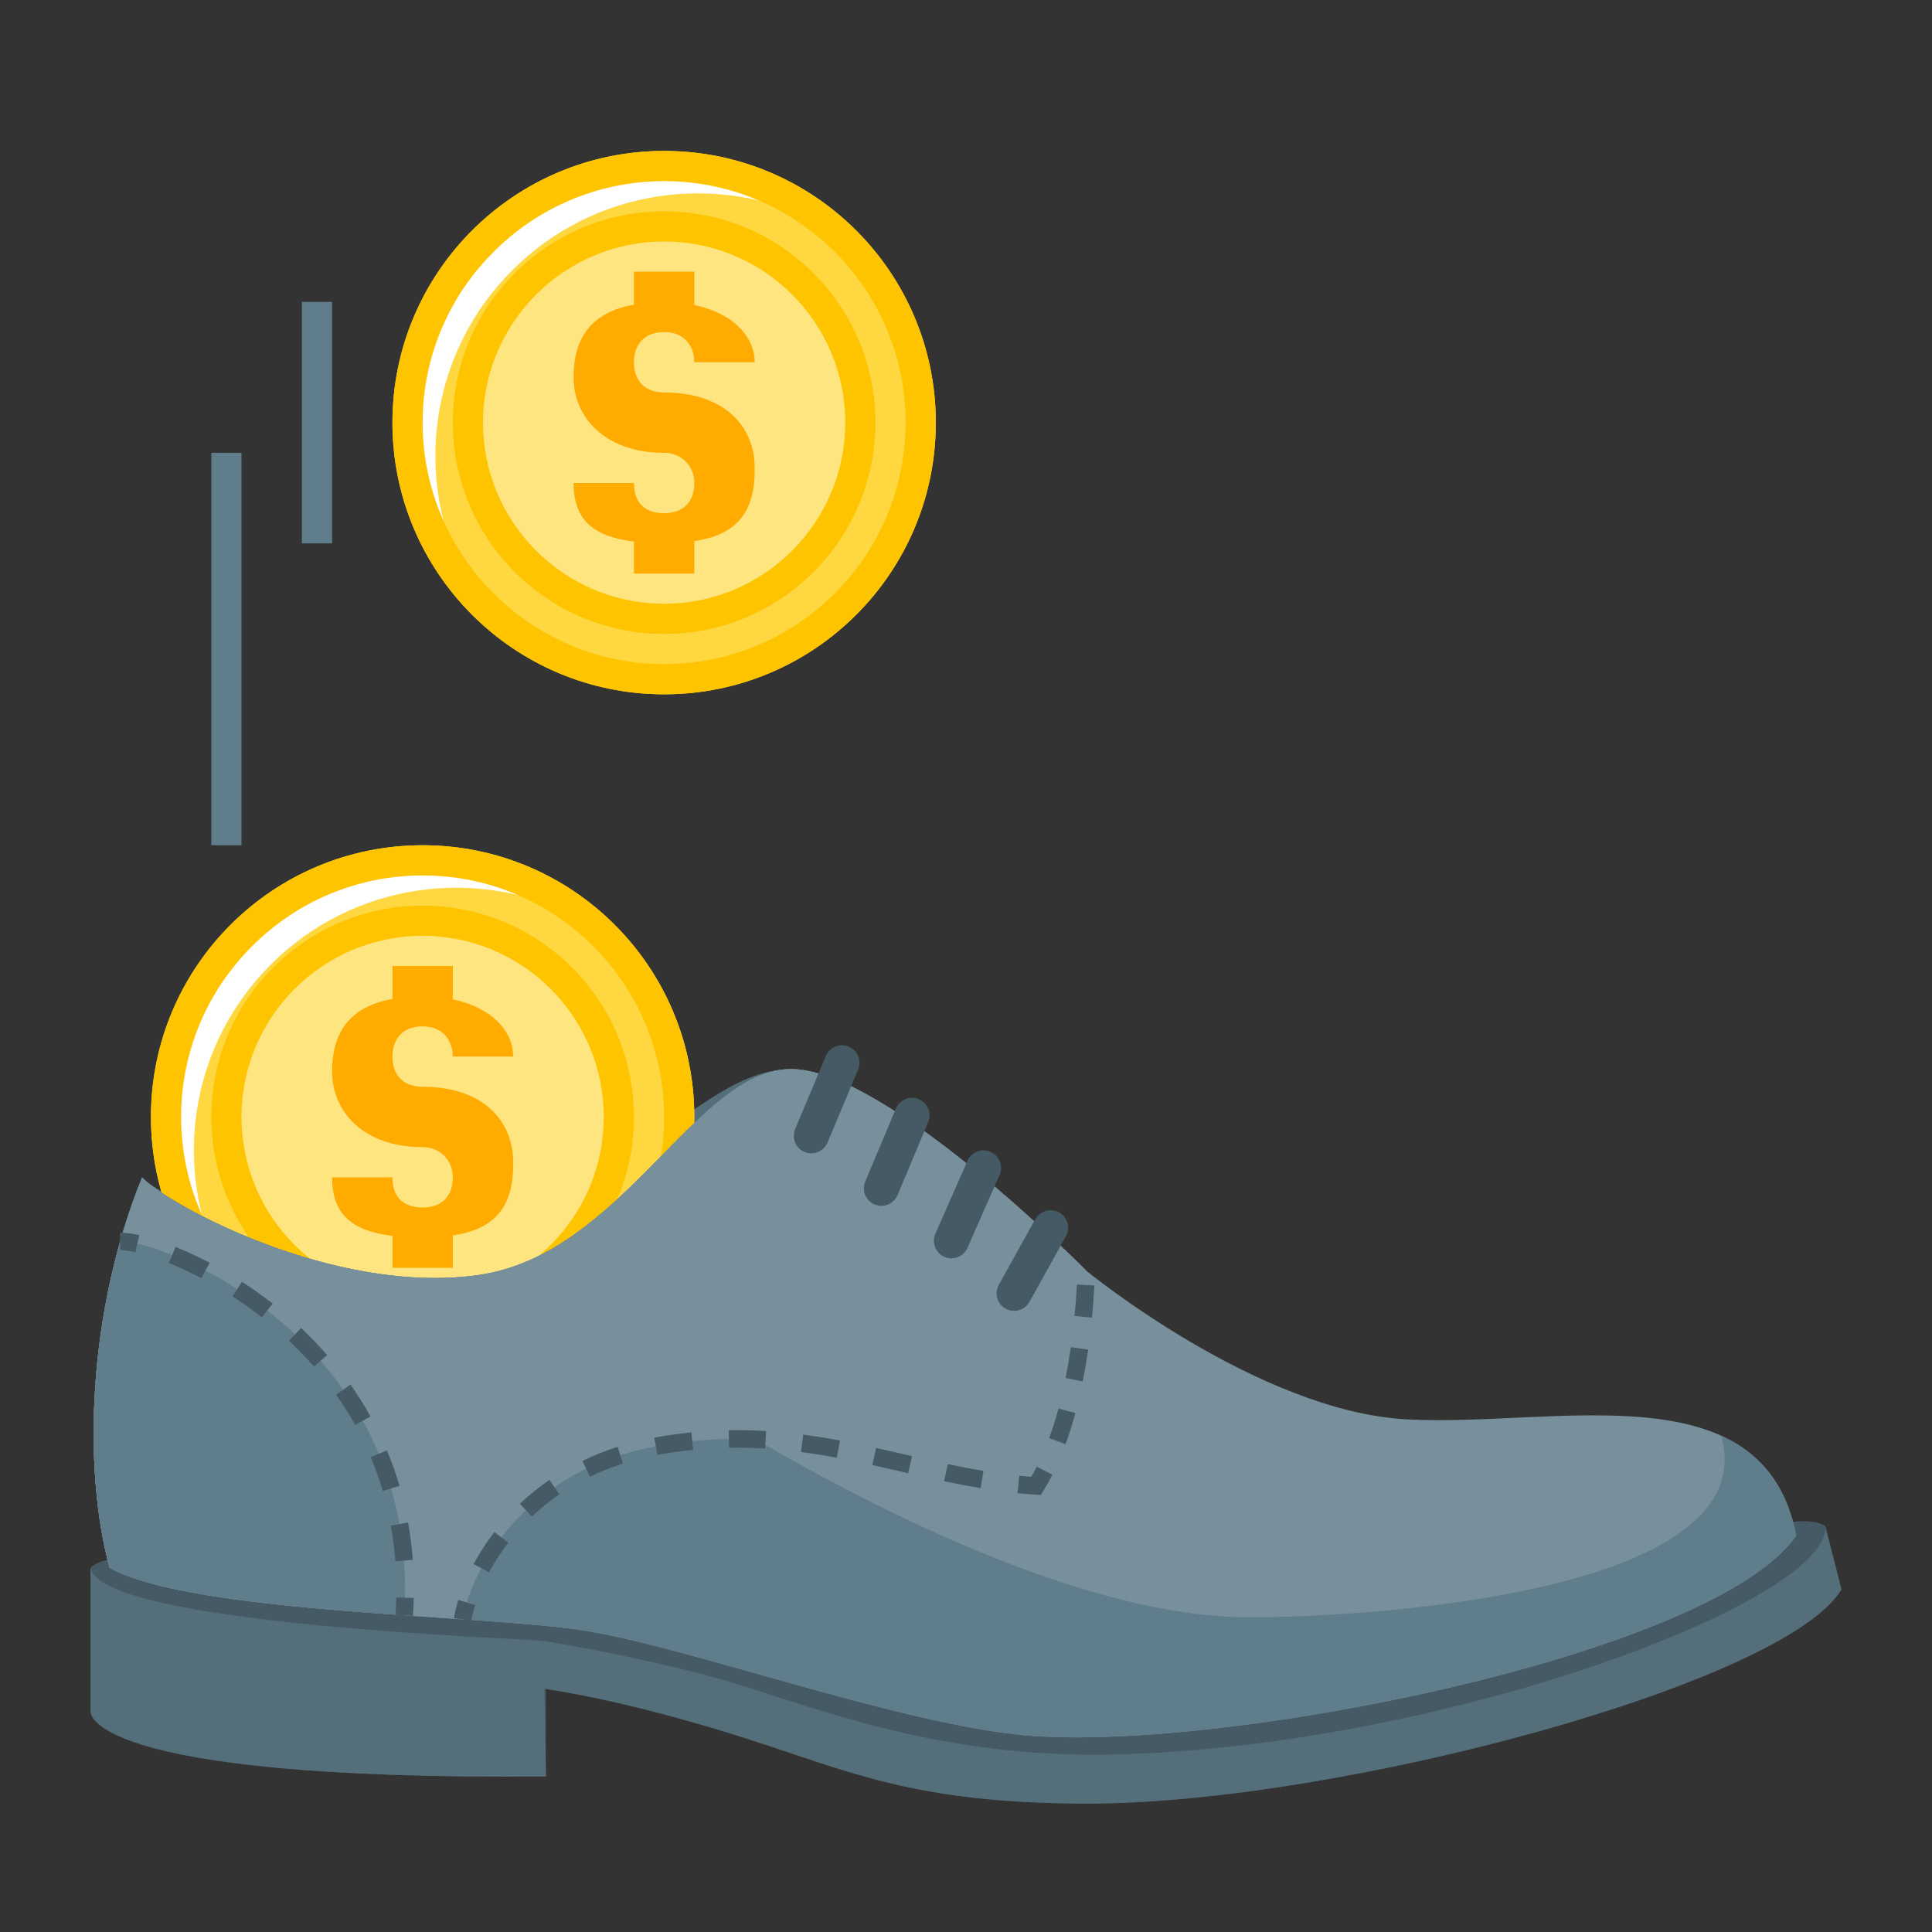 <?xml version="1.0" ?><!DOCTYPE svg  PUBLIC '-//W3C//DTD SVG 1.1//EN'  'http://www.w3.org/Graphics/SVG/1.1/DTD/svg11.dtd'><svg enable-background="new 0 0 64 64" height="64px" id="Layer_1" version="1.1" viewBox="0 0 64 64" width="64px" xml:space="preserve" xmlns="http://www.w3.org/2000/svg" xmlns:xlink="http://www.w3.org/1999/xlink"><rect x="0" y="0" width="64" height="64" fill="#333333" stroke="none"/><g id="cash_stash"><g id="low_shoe"><g><path d="M60.461,50.543c-2.119-1.224-12.613,5.353-23.611,5.622c-5.344,0.13-8.77-0.518-12.08-1.577     c-2.172-0.696-6.102-1.479-6.686-1.659C17.502,52.75,4.209,50.624,3,51.935v4.758c0,0-0.27,2.29,15.084,2.154v-3.039     c2.314,0.354,4.789,1.189,6.779,1.827c3.307,1.061,5.494,2.11,11.178,2.11c8.295,0,23.09-3.979,24.959-7.092L60.461,50.543z" fill="#455A64"/></g><g><path d="M3.629,51.934c-0.898-3.321-0.717-8.527,1.078-12.929c0.852,0.899,5.771,2.747,10.553,2.074     c4.781-0.674,7.785-5.664,10.951-5.664c3.164,0,9.785,6.689,9.785,6.689S6.367,53.46,3.629,51.934z" fill="#546E7A"/></g><g><g><g><path d="M7.99,43.011c-3.314-3.314-3.314-8.707,0-12.021c3.314-3.313,8.707-3.313,12.021,0       c3.313,3.314,3.313,8.707,0,12.021C16.697,46.324,11.305,46.324,7.99,43.011z" fill="#FFD740"/></g><g><path d="M14,29c4.412,0,8,3.589,8,8s-3.588,8-8,8c-4.41,0-8-3.589-8-8S9.59,29,14,29 M14,28       c-4.971,0-9,4.03-9,9s4.029,9,9,9s9-4.03,9-9S18.971,28,14,28L14,28z" fill="#FDD835"/></g></g><g><path d="M7.133,41.563c-1.367-3.184-0.766-7.009,1.836-9.609c2.734-2.734,6.826-3.263,10.1-1.606      c0-0.093,0-0.186,0.006-0.279c-3.363-2.06-7.813-1.642-10.725,1.269c-2.779,2.779-3.291,6.967-1.539,10.267      C6.918,41.586,7.025,41.57,7.133,41.563z" fill="#FFFFFF"/></g><g><g><path d="M14,43.5c-3.584,0-6.5-2.916-6.5-6.5s2.916-6.5,6.5-6.5s6.5,2.916,6.5,6.5S17.584,43.5,14,43.5z" fill="#FFE57F"/></g><g><path d="M14,31c3.309,0,6,2.691,6,6s-2.691,6-6,6s-6-2.691-6-6S10.691,31,14,31 M14,30c-3.865,0-7,3.137-7,7       s3.135,7,7,7s7-3.137,7-7S17.865,30,14,30L14,30z" fill="#FFC400"/></g></g><g><g><path d="M14,34c0.719,0,1,0.521,1,1h2c0-0.814-0.674-1.619-2-1.894V32h-2v1.092c-1.326,0.24-2,1.009-2,2.408       c0,1.313,1.031,2.5,3,2.5c0.578,0,1,0.438,1,1c0,0.595-0.334,1-1,1s-1-0.367-1-1h-2c0,1.245,0.684,1.78,2,1.94V42h2v-1.075       c1.326-0.2,2.025-0.874,2-2.425c0-1.375-1-2.499-3-2.499c-0.563,0-1-0.313-1-1.001C13,34.482,13.281,34,14,34z" fill="#FFAB00"/></g></g><g><path d="M14,29c4.412,0,8,3.589,8,8s-3.588,8-8,8c-4.41,0-8-3.589-8-8S9.59,29,14,29 M14,28c-4.971,0-9,4.03-9,9      s4.029,9,9,9s9-4.03,9-9S18.971,28,14,28L14,28z" fill="#FFC400"/></g></g><g><g><g><path d="M15.99,20.011c-3.314-3.314-3.314-8.707,0-12.021c3.314-3.313,8.707-3.313,12.021,0       c3.313,3.314,3.313,8.707,0,12.021C24.697,23.324,19.305,23.324,15.99,20.011z" fill="#FFD740"/></g><g><path d="M22,6c4.412,0,8,3.589,8,8s-3.588,8-8,8c-4.41,0-8-3.589-8-8S17.59,6,22,6 M22,5c-4.971,0-9,4.03-9,9       s4.029,9,9,9s9-4.03,9-9S26.971,5,22,5L22,5z" fill="#FDD835"/></g></g><g><path d="M15.135,18.563c-1.369-3.185-0.768-7.01,1.834-9.61c2.734-2.734,6.826-3.263,10.1-1.606      c0-0.093,0-0.186,0.008-0.279c-3.365-2.06-7.814-1.642-10.727,1.269c-2.779,2.779-3.291,6.967-1.539,10.267      C14.918,18.586,15.025,18.57,15.135,18.563z" fill="#FFFFFF"/></g><g><g><path d="M22,20.5c-3.584,0-6.5-2.916-6.5-6.5s2.916-6.5,6.5-6.5s6.5,2.916,6.5,6.5S25.584,20.5,22,20.5z" fill="#FFE57F"/></g><g><path d="M22,8c3.309,0,6,2.691,6,6s-2.691,6-6,6s-6-2.691-6-6S18.691,8,22,8 M22,7c-3.865,0-7,3.137-7,7       s3.135,7,7,7s7-3.137,7-7S25.865,7,22,7L22,7z" fill="#FFC400"/></g></g><g><g><path d="M22,11c0.719,0,1,0.521,1,1h2c0-0.814-0.674-1.619-2-1.894V9h-2v1.092c-1.326,0.24-2,1.009-2,2.408       c0,1.313,1.031,2.5,3,2.5c0.578,0,1,0.438,1,1c0,0.595-0.334,1-1,1s-1-0.367-1-1h-2c0,1.245,0.684,1.78,2,1.94V19h2v-1.075       c1.326-0.2,2.025-0.874,2-2.425c0-1.375-1-2.499-3-2.499c-0.563,0-1-0.313-1-1.001C21,11.482,21.281,11,22,11z" fill="#FFAB00"/></g></g><g><path d="M22,6c4.412,0,8,3.589,8,8s-3.588,8-8,8c-4.41,0-8-3.589-8-8S17.59,6,22,6 M22,5c-4.971,0-9,4.03-9,9      s4.029,9,9,9s9-4.03,9-9S26.971,5,22,5L22,5z" fill="#FFC400"/></g></g><g><path d="M3.629,51.934c-0.898-3.321-0.717-8.527,1.078-12.929c0.852,0.899,6.354,3.907,11.133,3.234     c4.779-0.674,7.205-6.824,10.371-6.824c3.164,0,9.785,6.689,9.785,6.689s5.678,4.645,10.592,4.914     c4.918,0.27,11.836-1.719,12.914,3.849c-2.756,4.011-19.527,7.297-25.84,6.589c-4.223-0.474-10.91-2.896-14.275-3.435     C16.02,53.482,6.367,53.46,3.629,51.934z" fill="#78909C"/></g><g><path d="M3.629,51.934c-0.898-3.321-0.717-8.527,1.078-12.929c0.852,0.899,6.354,3.907,11.133,3.234     c4.779-0.674,7.205-6.824,10.371-6.824c-5.256,3.803-5.182,9.748-5.182,9.748s11.961,8.337,20.227,8.41     c3.385,0.029,17.254-0.653,15.762-6.012c1.24,0.563,2.148,1.565,2.484,3.306c-2.756,4.011-19.527,7.297-25.84,6.589     c-4.223-0.474-10.91-2.896-14.275-3.435C16.02,53.482,6.367,53.46,3.629,51.934z" fill="#607D8B"/></g><g><path d="M3.629,51.934c-0.898-3.321-0.717-8.527,1.078-12.929c0.852,0.899,6.354,3.907,11.133,3.234     c4.779-0.674,7.205-6.824,10.371-6.824c3.164,0,9.785,6.689,9.785,6.689s0.16,4.171-1.676,7.12     c-4.242-0.292-7.395-2.176-12.373-1.354s-6.479,4.688-6.619,5.773C11.121,53.35,5.594,53.029,3.629,51.934z" fill="#78909C"/></g><g><g><g><path d="M35.297,47.839l-0.543-0.199c0.117-0.319,0.221-0.648,0.309-0.981l0.561,0.149       C35.527,47.169,35.418,47.516,35.297,47.839z M35.865,45.763l-0.568-0.115c0.07-0.344,0.127-0.688,0.176-1.021l0.574,0.081       C35.996,45.053,35.938,45.408,35.865,45.763z M36.172,43.649l-0.576-0.057c0.037-0.374,0.061-0.724,0.078-1.04l0.578,0.032       C36.236,42.907,36.211,43.267,36.172,43.649z" fill="#455A64"/></g></g><g><g><path d="M34.473,49.525l-0.174-0.013c-0.199-0.014-0.396-0.03-0.592-0.05l0.059-0.577       c0.131,0.013,0.264,0.025,0.396,0.036c0.064-0.109,0.125-0.22,0.184-0.335l0.516,0.266c-0.094,0.182-0.191,0.357-0.295,0.525       L34.473,49.525z" fill="#455A64"/></g></g><g><g><path d="M16.201,52.084l-0.512-0.273c0.197-0.365,0.428-0.723,0.688-1.061l0.461,0.354       C16.596,51.417,16.383,51.747,16.201,52.084z M17.619,50.236l-0.398-0.421c0.305-0.289,0.635-0.555,0.98-0.792l0.328,0.478       C18.209,49.722,17.9,49.97,17.619,50.236z M32.484,49.297c-0.408-0.068-0.811-0.146-1.209-0.229l0.121-0.568       c0.389,0.083,0.781,0.159,1.182,0.225L32.484,49.297z M19.543,48.916l-0.25-0.521c0.371-0.18,0.764-0.337,1.166-0.465       l0.178,0.552C20.258,48.603,19.891,48.748,19.543,48.916z M30.084,48.802l-1.186-0.271l0.127-0.566l1.188,0.271L30.084,48.802z        M27.719,48.289c-0.389-0.073-0.783-0.138-1.186-0.189l0.076-0.576c0.412,0.055,0.814,0.12,1.217,0.194L27.719,48.289z        M21.779,48.194l-0.105-0.571l0.225-0.038c0.344-0.058,0.678-0.101,1.004-0.134l0.057,0.577       c-0.313,0.031-0.635,0.074-0.965,0.129L21.779,48.194z M25.344,47.983c-0.299-0.018-0.602-0.028-0.912-0.028l-0.279,0.003       l-0.012-0.581l0.291-0.002c0.322,0,0.637,0.011,0.945,0.028L25.344,47.983z" fill="#455A64"/></g></g><g><g><path d="M15.615,53.68l-0.574-0.073c0.021-0.169,0.07-0.379,0.141-0.61l0.557,0.173       C15.678,53.364,15.633,53.547,15.615,53.68z" fill="#455A64"/></g></g></g><g><path d="M3.629,51.934c-0.758-2.801-0.748-6.941,0.352-10.811c1.629-0.019,9.99,3.461,9.41,12.387     C9.563,53.237,5.303,52.867,3.629,51.934z" fill="#607D8B"/></g><g><g><path d="M4.486,41.482c-0.268-0.061-0.418-0.072-0.502-0.069l-0.01-0.58c0.154,0.003,0.379,0.025,0.639,0.083      L4.486,41.482z" fill="#455A64"/></g><g><path d="M13.096,51.717c-0.031-0.4-0.08-0.797-0.148-1.178l0.57-0.103c0.072,0.4,0.125,0.816,0.156,1.236      L13.096,51.717z M12.678,49.387c-0.113-0.382-0.246-0.759-0.396-1.116l0.535-0.225c0.158,0.378,0.299,0.773,0.418,1.176      L12.678,49.387z M11.764,47.204c-0.186-0.339-0.398-0.677-0.629-1.002l0.475-0.336c0.244,0.345,0.465,0.7,0.662,1.057      L11.764,47.204z M10.4,45.269c-0.256-0.292-0.535-0.582-0.826-0.856l0.4-0.422c0.305,0.288,0.594,0.591,0.863,0.897L10.4,45.269      z M8.674,43.638c-0.313-0.243-0.639-0.477-0.971-0.691l0.314-0.487c0.348,0.226,0.688,0.468,1.014,0.722L8.674,43.638z       M6.674,42.344c-0.361-0.19-0.725-0.359-1.078-0.502l0.217-0.537c0.371,0.149,0.752,0.326,1.131,0.524L6.674,42.344z" fill="#455A64"/></g><g><path d="M13.68,53.527l-0.578-0.036c0.012-0.194,0.02-0.384,0.025-0.573l0.58,0.014      C13.703,53.127,13.693,53.327,13.68,53.527z" fill="#455A64"/></g></g><g><path d="M60.461,50.543c0.27,2.424-12.486,7.304-23.482,7.574c-5.344,0.13-9.064-1.213-12.373-2.273     c-2.172-0.695-5.896-1.4-6.719-1.497C17.281,54.275,3.289,53.814,3,51.935v4.758c0,0-0.27,2.29,15.084,2.154l-0.053-2.905     c2.314,0.354,4.842,1.056,6.832,1.693c3.307,1.061,5.494,2.11,11.178,2.11c8.295,0,23.09-3.979,24.959-7.092L60.461,50.543z" fill="#546E7A"/></g><g><g><path d="M35.086,40.162c-0.279-0.153-0.633-0.056-0.791,0.225l-1.209,2.175c-0.154,0.28-0.055,0.634,0.227,0.79      c0.088,0.049,0.186,0.072,0.281,0.072c0.203,0,0.4-0.107,0.508-0.298l1.209-2.175C35.465,40.672,35.365,40.317,35.086,40.162z" fill="#455A64"/></g><g><path d="M32.813,38.155c-0.293-0.125-0.635,0.005-0.764,0.298l-1.064,2.418      c-0.127,0.293,0.006,0.635,0.299,0.765c0.076,0.032,0.154,0.048,0.234,0.048c0.223,0,0.434-0.129,0.531-0.347l1.063-2.417      C33.24,38.626,33.105,38.284,32.813,38.155z" fill="#455A64"/></g><g><path d="M30.436,36.412c-0.297-0.125-0.635,0.015-0.758,0.311l-1.016,2.417      c-0.125,0.296,0.016,0.636,0.311,0.759c0.074,0.03,0.148,0.046,0.225,0.046c0.227,0,0.441-0.134,0.535-0.356l1.014-2.417      C30.871,36.875,30.732,36.535,30.436,36.412z" fill="#455A64"/></g><g><path d="M28.117,34.672c-0.299-0.124-0.637,0.015-0.76,0.311l-1.016,2.417c-0.125,0.296,0.016,0.636,0.311,0.76      c0.074,0.03,0.148,0.045,0.225,0.045c0.227,0,0.441-0.134,0.535-0.355l1.014-2.418C28.551,35.135,28.412,34.795,28.117,34.672z" fill="#455A64"/></g></g></g><rect fill="#607D8B" height="13" width="1" x="7" y="15"/><rect fill="#607D8B" height="8" width="1" x="10" y="10"/></g></svg>